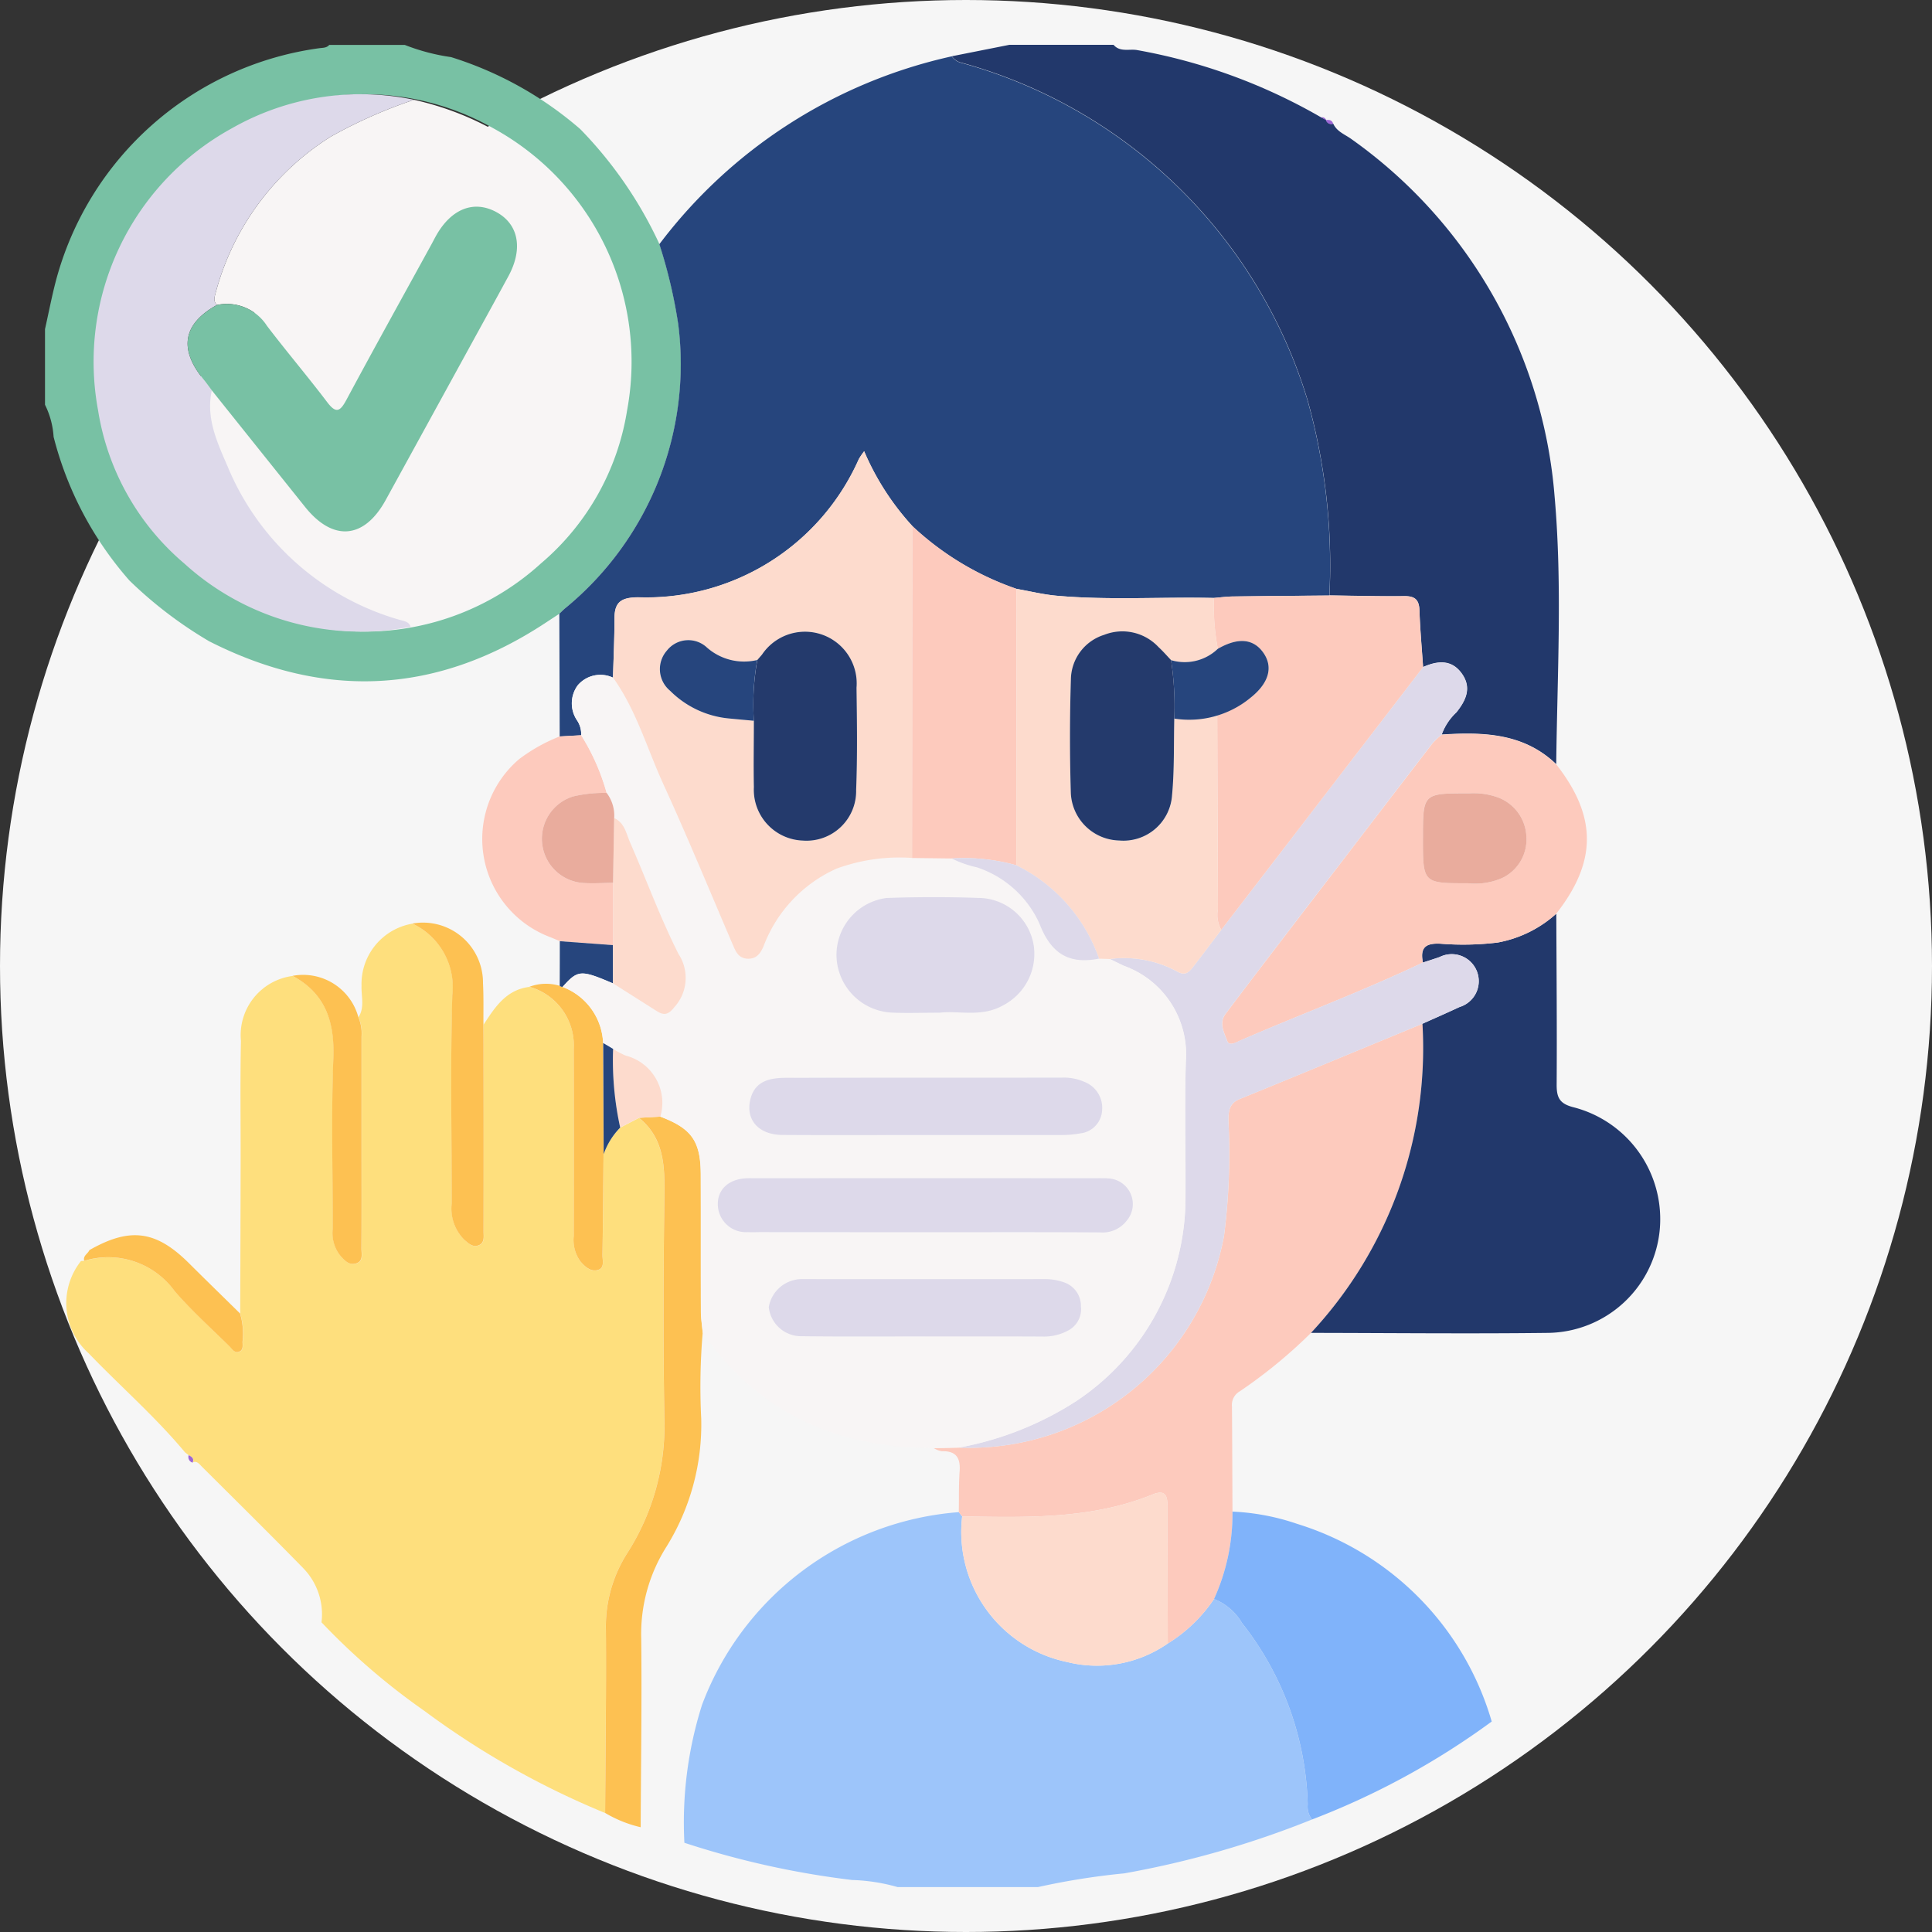 <svg xmlns="http://www.w3.org/2000/svg" width="109" height="109" viewBox="0 0 109 109">
  <rect x="0" y="0" width="109" height="109" fill="#333333" stroke="none"/>
  <g id="Grupo_75183" data-name="Grupo 75183" transform="translate(847 8532.864)">
    <circle id="Elipse_4744" data-name="Elipse 4744" cx="54.5" cy="54.5" r="54.5" transform="translate(-847 -8532.864)" fill="#f6f6f6"/>
    <g id="Grupo_75181" data-name="Grupo 75181" transform="translate(-844.465 -8530.33)">
      <path id="Trazado_145320" data-name="Trazado 145320" d="M1769.815,1251.449a49.121,49.121,0,0,0,9.463,2.1,10.439,10.439,0,0,1,2.568.4h7.917a40.351,40.351,0,0,1,4.87-.774,53.5,53.5,0,0,0,10.594-3.041,1.163,1.163,0,0,1-.245-.847,17.273,17.273,0,0,0-3.712-10.242,3.163,3.163,0,0,0-1.575-1.349,8.577,8.577,0,0,1-2.609,2.512,6.992,6.992,0,0,1-5.685,1.042,7.5,7.5,0,0,1-5.915-8.214l-.19-.24a16.827,16.827,0,0,0-14.486,10.872A21.968,21.968,0,0,0,1769.815,1251.449Z" transform="translate(-1733.738 -1150.017)" fill="#9dc5fa"/>
      <path id="Trazado_145321" data-name="Trazado 145321" d="M1722.08,829.088a31.918,31.918,0,0,0-10.4-3.8c-.43-.068-.95.129-1.309-.292h-5.887l-3.237.643a.921.921,0,0,0,.577.373,28.229,28.229,0,0,1,19.495,19.033,34.645,34.645,0,0,1,1.232,11.011c1.4.017,2.81.058,4.214.04.6-.008.842.194.863.8.036,1.069.134,2.135.205,3.2.806-.358,1.6-.445,2.179.358s.254,1.511-.3,2.2a3.189,3.189,0,0,0-.827,1.251c2.335-.147,4.618-.092,6.458,1.673.058-5.034.35-10.091-.091-15.1a27.361,27.361,0,0,0-11.437-20.146c-.367-.275-.85-.427-1.057-.9l.005.006a.317.317,0,0,1-.409-.217l.012.008Z" transform="translate(-1650.079 -825)" fill="#22386b"/>
      <path id="Trazado_145322" data-name="Trazado 145322" d="M1950.178,855.215a23.555,23.555,0,0,0,4.5,3.429c6.536,3.319,12.871,2.99,19-1.057l.761-.5c.1-.094.19-.192.292-.28a17.811,17.811,0,0,0,6.417-16.045,28.316,28.316,0,0,0-1.067-4.523,23.262,23.262,0,0,0-4.465-6.488,20.379,20.379,0,0,0-7.292-4.065,11.592,11.592,0,0,1-2.61-.687h-4.263c-.149.174-.36.158-.557.184a17.878,17.878,0,0,0-14.863,13.118c-.235.9-.412,1.822-.616,2.733V845.3a4.714,4.714,0,0,1,.485,1.809A19.584,19.584,0,0,0,1950.178,855.215Zm10.256-27.12a14.667,14.667,0,0,1,10.263,1.6,15.017,15.017,0,0,1,7.56,15.911,14.242,14.242,0,0,1-4.861,8.645,14.774,14.774,0,0,1-12.775,3.573c-7.591-1.717-12.371-7.531-12.368-15.047C1948.256,835.647,1953.172,829.722,1960.434,828.095Z" transform="translate(-1945.411 -824.998)" fill="#78c1a4"/>
      <path id="Trazado_145326" data-name="Trazado 145326" d="M1740.437,1124.606l.19.24c3.635.059,7.277.172,10.743-1.236.775-.315.844.14.843.733,0,2.558.008,5.116.014,7.675a8.577,8.577,0,0,0,2.609-2.512,11.594,11.594,0,0,0,1.041-4.931c-.008-1.979-.013-3.958-.029-5.936a.873.873,0,0,1,.425-.838,28.037,28.037,0,0,0,4.034-3.308,23.559,23.559,0,0,0,6.288-17.441c-3.436,1.418-6.869,2.843-10.31,4.247-.6.245-.636.7-.635,1.231a36.4,36.4,0,0,1-.247,6.474,14.618,14.618,0,0,1-14.956,11.961l-1.427.029a1.315,1.315,0,0,0,.458.176c.8-.024,1.06.367,1.006,1.124S1740.45,1123.835,1740.437,1124.606Z" transform="translate(-1688.878 -1041.828)" fill="#fdcabd"/>
      <path id="Trazado_145327" data-name="Trazado 145327" d="M1679.278,1072.672a23.56,23.56,0,0,1-6.288,17.441c4.46.005,8.921.054,13.38,0a6.418,6.418,0,0,0,6.3-5.863,6.519,6.519,0,0,0-4.834-6.857c-.824-.2-.991-.55-.986-1.3.021-3.21-.009-6.42-.02-9.63a6.739,6.739,0,0,1-3.3,1.626,16.073,16.073,0,0,1-3.224.068c-.869-.048-1.167.235-1,1.063.314-.1.63-.2.943-.311a1.523,1.523,0,1,1,1.126,2.818C1680.678,1072.051,1679.976,1072.357,1679.278,1072.672Z" transform="translate(-1601.561 -1017.448)" fill="#22386b"/>
      <path id="Trazado_145328" data-name="Trazado 145328" d="M1720.926,1232.645a11.6,11.6,0,0,1-1.041,4.931,3.163,3.163,0,0,1,1.575,1.349,17.273,17.273,0,0,1,3.712,10.242,1.162,1.162,0,0,0,.245.847,43.24,43.24,0,0,0,10.135-5.526,16.477,16.477,0,0,0-10.965-11.147A12.994,12.994,0,0,0,1720.926,1232.645Z" transform="translate(-1653.927 -1149.897)" fill="#80b3fa"/>
      <path id="Trazado_145329" data-name="Trazado 145329" d="M1704.763,1029.363c-.171-.828.127-1.11,1-1.062a16.072,16.072,0,0,0,3.224-.068,6.737,6.737,0,0,0,3.3-1.626c2.306-2.941,2.305-5.484,0-8.425-1.84-1.765-4.123-1.82-6.458-1.673a4.106,4.106,0,0,0-.517.479q-4.744,6.178-9.475,12.365-1.107,1.446-2.2,2.9c-.4.528-.083,1.055.087,1.53.115.322.495.085.716-.011C1697.869,1032.282,1701.381,1030.974,1704.763,1029.363Zm0-7.024c0-2.526,0-2.524,2.581-2.521a4.076,4.076,0,0,1,1.592.206,2.471,2.471,0,0,1,1.665,2.218,2.413,2.413,0,0,1-1.322,2.33,3.773,3.773,0,0,1-1.966.317C1704.767,1024.891,1704.767,1024.891,1704.767,1022.339Z" transform="translate(-1627.022 -977.592)" fill="#fdcabd"/>
      <path id="Trazado_145330" data-name="Trazado 145330" d="M1964.235,1108.63a38.089,38.089,0,0,0,5.808,5,47.126,47.126,0,0,0,10.191,5.758c.019-3.447.07-6.894.043-10.34a7.682,7.682,0,0,1,1.206-4.318,13.312,13.312,0,0,0,2.093-7.591c-.07-4.156-.054-8.315,0-12.472.022-1.688.03-3.308-1.431-4.495l-1.058.551a4.053,4.053,0,0,0-.937,1.5c-.018,1.892-.03,3.784-.061,5.676-.005.311.152.761-.292.866-.384.091-.7-.193-.947-.484a2.05,2.05,0,0,1-.382-1.433q.008-5.273,0-10.545a3.433,3.433,0,0,0-2.5-3.522c-1.317.159-1.95,1.148-2.589,2.13,0,.778.007,1.555.007,2.333q0,4.667,0,9.333c0,.293.075.655-.289.792-.331.125-.571-.114-.8-.318a2.479,2.479,0,0,1-.71-2.033c0-3.922-.077-7.848.035-11.767a3.952,3.952,0,0,0-2.257-4.038,3.452,3.452,0,0,0-2.872,3.51c-.022.589.188,1.21-.171,1.768a2.375,2.375,0,0,1,.181,1.088q0,3.193,0,6.386c0,1.858.005,3.717-.006,5.575,0,.314.122.732-.328.855-.38.1-.624-.183-.856-.432a2.052,2.052,0,0,1-.438-1.514c.007-3.21-.088-6.423.036-9.628.079-2.051-.429-3.649-2.3-4.658a3.368,3.368,0,0,0-2.922,3.663c-.047,2.327-.012,4.656-.017,6.984q-.009,4.2-.024,8.4a3.949,3.949,0,0,1,.139,1.6c.005.194.052.442-.165.544-.282.133-.422-.141-.578-.294-1.034-1.02-2.119-2-3.07-3.09a4.631,4.631,0,0,0-5.118-1.73l.016-.006-.206.012a3.811,3.811,0,0,0,.437,5.212c1.8,1.871,3.76,3.579,5.427,5.577l.236.188-.016-.018c.169.091.327.187.22.421l-.012-.017c.246-.106.374.083.509.218,1.914,1.909,3.84,3.807,5.729,5.74A3.729,3.729,0,0,1,1964.235,1108.63Z" transform="translate(-1948.631 -1019.636)" fill="#fedf7d"/>
      <path id="Trazado_145331" data-name="Trazado 145331" d="M1787.037,828.17a28.33,28.33,0,0,0-16.5,10.6,28.351,28.351,0,0,1,1.067,4.524,17.811,17.811,0,0,1-6.417,16.045c-.1.089-.195.187-.292.28l.02,6.925,1.211-.068a1.39,1.39,0,0,0-.238-.85,1.716,1.716,0,0,1,.041-1.966,1.675,1.675,0,0,1,1.992-.437c.031-1.112.085-2.224.084-3.337,0-.933.381-1.182,1.334-1.192a13.119,13.119,0,0,0,12.452-7.8,4.343,4.343,0,0,1,.3-.44,14.875,14.875,0,0,0,2.723,4.225,16.329,16.329,0,0,0,5.863,3.534c.758.133,1.512.32,2.276.389,2.951.264,5.912.058,8.868.126.364-.029.727-.078,1.091-.083,1.809-.025,3.618-.037,5.426-.054a34.652,34.652,0,0,0-1.231-11.011,28.23,28.23,0,0,0-19.5-19.033A.921.921,0,0,1,1787.037,828.17Z" transform="translate(-1735.873 -827.526)" fill="#26457d"/>
      <path id="Trazado_145332" data-name="Trazado 145332" d="M1969.678,1016.855l-1.211.068a9.554,9.554,0,0,0-2.286,1.279,5.916,5.916,0,0,0,1.736,10.041c.188.075.374.155.561.233l3,.222q0-1.757,0-3.515c-.54.007-1.081.046-1.618.014a2.5,2.5,0,0,1-.645-4.884,7.5,7.5,0,0,1,1.9-.2A12.219,12.219,0,0,0,1969.678,1016.855Z" transform="translate(-1939.423 -977.91)" fill="#fdcabd"/>
      <path id="Trazado_145333" data-name="Trazado 145333" d="M2000.047,1069.089a3.952,3.952,0,0,1,2.257,4.038c-.112,3.919-.032,7.844-.035,11.767a2.479,2.479,0,0,0,.71,2.033c.231.2.471.442.8.318.365-.137.289-.5.289-.792q.008-4.667,0-9.333c0-.778,0-1.555-.007-2.333s.016-1.554-.025-2.329A3.387,3.387,0,0,0,2000.047,1069.089Z" transform="translate(-1979.321 -1019.517)" fill="#fdc152"/>
      <path id="Trazado_145334" data-name="Trazado 145334" d="M2033.958,1083.521c1.871,1.009,2.379,2.607,2.3,4.658-.124,3.205-.029,6.418-.036,9.628a2.052,2.052,0,0,0,.438,1.514c.231.249.475.536.856.432.45-.123.326-.541.328-.855.012-1.858.006-3.717.006-5.575q0-3.193,0-6.386a2.377,2.377,0,0,0-.181-1.088A3.227,3.227,0,0,0,2033.958,1083.521Z" transform="translate(-2019.987 -1030.999)" fill="#fdc152"/>
      <path id="Trazado_145335" data-name="Trazado 145335" d="M1966.728,1086.108a3.433,3.433,0,0,1,2.5,3.522q.011,5.272,0,10.545a2.049,2.049,0,0,0,.382,1.433c.249.29.564.574.947.484.443-.1.286-.554.292-.866.031-1.892.043-3.784.061-5.676q-.013-3.135-.026-6.269a3.529,3.529,0,0,0-2.288-3.165.274.274,0,0,1-.161-.063A2.65,2.65,0,0,0,1966.728,1086.108Z" transform="translate(-1939.394 -1032.969)" fill="#fdc152"/>
      <path id="Trazado_145336" data-name="Trazado 145336" d="M2067.039,1157.278a4.631,4.631,0,0,1,5.118,1.73c.95,1.093,2.036,2.07,3.07,3.09.156.153.3.427.578.294.217-.1.17-.351.165-.544a3.951,3.951,0,0,0-.139-1.6c-.962-.946-1.929-1.888-2.886-2.84-1.856-1.846-3.323-2.041-5.613-.735C2067.246,1156.881,2066.958,1156.99,2067.039,1157.278Z" transform="translate(-2064.823 -1088.678)" fill="#fdc152"/>
      <path id="Trazado_145337" data-name="Trazado 145337" d="M1964.109,1076.623a.272.272,0,0,0,.161.063c.866-.969,1.017-.98,2.845-.2q0-1.078,0-2.157l-3-.222Q1964.115,1075.365,1964.109,1076.623Z" transform="translate(-1935.066 -1023.54)" fill="#26457d"/>
      <path id="Trazado_145338" data-name="Trazado 145338" d="M1763.948,845.862a.317.317,0,0,0,.409.217C1764.3,845.854,1764.134,845.84,1763.948,845.862Z" transform="translate(-1691.676 -841.621)" fill="#9c66d4"/>
      <path id="Trazado_145339" data-name="Trazado 145339" d="M1765.905,845.129l.282.16A.231.231,0,0,0,1765.905,845.129Z" transform="translate(-1693.904 -841.04)" fill="#9c66d4"/>
      <path id="Trazado_145341" data-name="Trazado 145341" d="M1941.186,1162.961c.016-3.549.07-7.1.031-10.648a9.18,9.18,0,0,1,1.427-5.183,13.075,13.075,0,0,0,1.957-7.228,35.821,35.821,0,0,1,.085-4.855c-.036-.4-.1-.8-.1-1.206-.01-2.571,0-5.142-.008-7.713-.008-1.882-.516-2.592-2.279-3.258l-1.207.068c1.461,1.187,1.453,2.807,1.431,4.495-.054,4.157-.069,8.316,0,12.472a13.312,13.312,0,0,1-2.093,7.592,7.682,7.682,0,0,0-1.206,4.318c.026,3.446-.024,6.893-.043,10.34A7,7,0,0,0,1941.186,1162.961Z" transform="translate(-1907.575 -1062.406)" fill="#fdc152"/>
      <path id="Trazado_145343" data-name="Trazado 145343" d="M2081.023,1217.385c.107-.234-.051-.331-.22-.421A.33.33,0,0,0,2081.023,1217.385Z" transform="translate(-2072.694 -1137.4)" fill="#9d66d4"/>
      <path id="Trazado_145344" data-name="Trazado 145344" d="M2082.2,1216.315l-.236-.188Z" transform="translate(-2074.077 -1136.733)" fill="#9d66d4"/>
      <path id="Trazado_145345" data-name="Trazado 145345" d="M2111,1162.93l.206-.012Z" transform="translate(-2108.978 -1094.324)" fill="#fdc152"/>
      <path id="Trazado_145346" data-name="Trazado 145346" d="M1821.56,1235.893c-.006-2.558-.016-5.116-.014-7.675,0-.594-.068-1.048-.843-.733-3.466,1.408-7.108,1.295-10.743,1.236a7.5,7.5,0,0,0,5.915,8.214A6.992,6.992,0,0,0,1821.56,1235.893Z" transform="translate(-1758.211 -1145.703)" fill="#fddbcd"/>
      <path id="Trazado_145347" data-name="Trazado 145347" d="M1749.681,1013.568c-3.383,1.611-6.894,2.92-10.33,4.407-.222.1-.6.333-.716.011-.17-.475-.486-1-.087-1.53q1.1-1.452,2.2-2.9,4.734-6.186,9.475-12.365a4.108,4.108,0,0,1,.517-.479,3.185,3.185,0,0,1,.827-1.251c.554-.693.87-1.413.3-2.2s-1.373-.716-2.179-.358l-11.383,14.822c-.526.693-1.047,1.388-1.58,2.076-.233.3-.451.544-.914.268a6.305,6.305,0,0,0-3.795-.7c.272.131.541.268.816.392a5.3,5.3,0,0,1,3.474,5.39c-.072,2.529,0,5.062-.018,7.594a13.787,13.787,0,0,1-6.161,11.565,18.337,18.337,0,0,1-6.621,2.625,14.618,14.618,0,0,0,14.956-11.961,36.423,36.423,0,0,0,.247-6.474c0-.536.035-.986.635-1.231,3.441-1.4,6.874-2.829,10.31-4.247.7-.314,1.4-.62,2.094-.946a1.523,1.523,0,1,0-1.126-2.818C1750.311,1013.363,1750,1013.464,1749.681,1013.568Z" transform="translate(-1671.94 -961.797)" fill="#ddd9ea"/>
      <path id="Trazado_145348" data-name="Trazado 145348" d="M1739.388,996.88l11.384-14.822c-.072-1.067-.169-2.134-.205-3.2-.021-.605-.266-.807-.863-.8-1.4.017-2.81-.023-4.214-.04-1.809.017-3.617.03-5.426.054-.364,0-.728.054-1.091.083a13.067,13.067,0,0,0,.22,2.874c1.131-.654,2.006-.58,2.569.217.579.82.307,1.737-.751,2.566a7.479,7.479,0,0,1-1.85.982q.018,5.459.039,10.918A1.7,1.7,0,0,0,1739.388,996.88Z" transform="translate(-1673.021 -946.955)" fill="#fdcabd"/>
      <path id="Trazado_145349" data-name="Trazado 145349" d="M2002.831,840.247c7.263,1.627,12.178,7.552,12.181,14.683,0,7.516-4.776,13.33-12.368,15.047-.108-.313-.4-.318-.653-.4a14.951,14.951,0,0,1-9.688-8.68c-.574-1.333-1.222-2.707-.876-4.255q2.63,3.288,5.261,6.576c1.575,1.965,3.329,1.818,4.541-.385q2.274-4.132,4.538-8.271c.8-1.453,1.6-2.9,2.387-4.36.837-1.546.579-2.927-.66-3.612-1.275-.7-2.559-.206-3.42,1.327-.1.177-.19.358-.288.536-1.594,2.906-3.2,5.8-4.77,8.722-.357.666-.585.786-1.088.123-1.1-1.455-2.288-2.848-3.394-4.3a2.689,2.689,0,0,0-2.815-1.178c-.212-.194-.152-.417-.086-.654a14.934,14.934,0,0,1,6.5-8.839A27.282,27.282,0,0,1,2002.831,840.247Z" transform="translate(-1982.009 -837.15)" fill="#f8f5f5"/>
      <path id="Trazado_145350" data-name="Trazado 145350" d="M1977.122,839.074a27.282,27.282,0,0,0-4.7,2.082,14.934,14.934,0,0,0-6.5,8.839c-.065.237-.126.46.086.654-1.912,1.054-2.173,2.469-.775,4.184.168.206.321.425.482.638-.346,1.548.3,2.922.876,4.255a14.951,14.951,0,0,0,9.688,8.68c.254.08.545.085.653.4a14.774,14.774,0,0,1-12.775-3.573,14.242,14.242,0,0,1-4.861-8.645,15.017,15.017,0,0,1,7.56-15.911A14.668,14.668,0,0,1,1977.122,839.074Z" transform="translate(-1956.299 -835.979)" fill="#ddd9ea"/>
      <path id="Trazado_145351" data-name="Trazado 145351" d="M1827.241,1043.736a18.34,18.34,0,0,0,6.621-2.625,13.787,13.787,0,0,0,6.161-11.565c.015-2.531-.054-5.065.019-7.594a5.3,5.3,0,0,0-3.474-5.39c-.275-.123-.544-.261-.816-.392l-.61-.018c-1.716.348-2.724-.309-3.362-1.979a5.9,5.9,0,0,0-3.526-3.17,6.076,6.076,0,0,1-1.422-.5l-2.237-.029a10.335,10.335,0,0,0-4.268.606,7.817,7.817,0,0,0-4.113,4.38c-.17.385-.382.71-.884.7-.454-.012-.641-.305-.795-.663-1.317-3.066-2.585-6.154-3.973-9.187-.922-2.014-1.527-4.182-2.84-6.012a1.675,1.675,0,0,0-1.992.437,1.716,1.716,0,0,0-.041,1.966,1.389,1.389,0,0,1,.238.85,12.193,12.193,0,0,1,1.437,3.257,2.1,2.1,0,0,1,.424,1.416c.6.27.685.889.906,1.394.918,2.093,1.7,4.253,2.732,6.287a2.455,2.455,0,0,1-.253,3c-.343.435-.591.457-.988.205l-2.463-1.562c-1.828-.778-1.979-.767-2.845.2a3.529,3.529,0,0,1,2.288,3.166l.558.334a5.275,5.275,0,0,0,.715.377,2.751,2.751,0,0,1,1.954,3.442c1.763.666,2.271,1.375,2.279,3.258.011,2.571,0,5.142.008,7.713,0,.4.067.8.1,1.206,3.141,4.577,7.605,6.51,13.031,6.524Zm-1.874-12.15h-9.325c-.237,0-.473.008-.709,0a1.586,1.586,0,0,1-1.694-1.62c.016-.85.69-1.419,1.74-1.42q9.933-.009,19.867,0a3.566,3.566,0,0,1,.506.018,1.447,1.447,0,0,1,.951,2.382,1.713,1.713,0,0,1-1.5.656C1831.922,1031.575,1828.645,1031.586,1825.367,1031.586Zm.8-12.387c-1.057,0-1.9.035-2.748-.007a3.278,3.278,0,0,1-3.089-3.177,3.241,3.241,0,0,1,2.833-3.288c1.791-.061,3.587-.062,5.378.005a3.186,3.186,0,0,1,2.916,2.674,3.269,3.269,0,0,1-1.722,3.376C1828.519,1019.478,1827.216,1019.069,1826.169,1019.2Zm-.788,6.9c-2.7,0-5.407.015-8.11-.006-1.356-.011-2.111-.892-1.776-2.08.285-1.011,1.159-1.141,2.031-1.143,5.17-.012,10.34,0,15.51-.009a2.87,2.87,0,0,1,1.285.238,1.574,1.574,0,0,1,1,1.612,1.385,1.385,0,0,1-1.23,1.293,6.085,6.085,0,0,1-1.105.093C1830.45,1026.105,1827.916,1026.1,1825.381,1026.1Zm-.019,11.363c-2.332,0-4.664.017-7-.008a1.836,1.836,0,0,1-1.859-1.644,1.9,1.9,0,0,1,1.83-1.578c.1-.007.2,0,.3,0q6.692,0,13.384,0a3.194,3.194,0,0,1,1.19.2,1.4,1.4,0,0,1,.906,1.341,1.354,1.354,0,0,1-.711,1.354,2.833,2.833,0,0,1-1.458.345C1829.756,1037.46,1827.559,1037.467,1825.362,1037.464Z" transform="translate(-1775.673 -964.6)" fill="#f8f5f5"/>
      <path id="Trazado_145352" data-name="Trazado 145352" d="M1710.228,1035.54c0,2.552,0,2.552,2.549,2.55a3.773,3.773,0,0,0,1.966-.317,2.413,2.413,0,0,0,1.322-2.33,2.47,2.47,0,0,0-1.665-2.218,4.072,4.072,0,0,0-1.592-.206C1710.228,1033.015,1710.228,1033.014,1710.228,1035.54Z" transform="translate(-1632.484 -990.792)" fill="#e9ac9d"/>
      <path id="Trazado_145353" data-name="Trazado 145353" d="M1953.277,1107.874a2.751,2.751,0,0,0-1.954-3.443,5.256,5.256,0,0,1-.715-.377,17.686,17.686,0,0,0,.4,4.438l1.058-.551Z" transform="translate(-1918.557 -1047.41)" fill="#fddbcd"/>
      <path id="Trazado_145354" data-name="Trazado 145354" d="M1963.076,1107.184a17.686,17.686,0,0,1-.4-4.438l-.558-.333q.013,3.134.026,6.269A4.053,4.053,0,0,1,1963.076,1107.184Z" transform="translate(-1930.621 -1046.101)" fill="#26457d"/>
      <path id="Trazado_145355" data-name="Trazado 145355" d="M1880.884,950.7c1.312,1.83,1.918,4,2.84,6.012,1.388,3.033,2.656,6.121,3.973,9.187.153.357.341.651.795.663.5.013.714-.311.884-.7a7.817,7.817,0,0,1,4.113-4.38,10.332,10.332,0,0,1,4.268-.606l.021-18.723a14.879,14.879,0,0,1-2.723-4.225,4.343,4.343,0,0,0-.3.44,13.119,13.119,0,0,1-12.452,7.8c-.952.01-1.334.259-1.334,1.192C1880.969,948.475,1880.915,949.588,1880.884,950.7Zm8.139-.991.264-.306a2.92,2.92,0,0,1,5.333,1.871c.025,1.922.054,3.848-.022,5.767a2.8,2.8,0,0,1-3.008,2.856,2.869,2.869,0,0,1-2.762-3.015c-.021-1.248,0-2.5,0-3.744-.466-.043-.932-.084-1.4-.13a5.4,5.4,0,0,1-3.329-1.563,1.582,1.582,0,0,1-.18-2.269,1.536,1.536,0,0,1,2.262-.167A3.175,3.175,0,0,0,1889.023,949.709Z" transform="translate(-1848.834 -915.007)" fill="#fddbcd"/>
      <path id="Trazado_145356" data-name="Trazado 145356" d="M1799.719,997.026l.61.018a6.305,6.305,0,0,1,3.795.7c.462.276.681.033.914-.268.532-.687,1.054-1.383,1.58-2.076a1.7,1.7,0,0,1-.19-1.169q-.026-5.459-.039-10.918a7.476,7.476,0,0,1-2.422.169c-.034,1.448.008,2.9-.123,4.343a2.749,2.749,0,0,1-2.98,2.541,2.8,2.8,0,0,1-2.731-2.722q-.095-3.184.005-6.372a2.672,2.672,0,0,1,1.883-2.512,2.789,2.789,0,0,1,3.067.7c.245.229.465.484.7.727a2.7,2.7,0,0,0,2.637-.637,13.067,13.067,0,0,1-.22-2.874c-2.956-.068-5.916.137-8.868-.126-.764-.068-1.518-.256-2.276-.389q0,7.8-.006,15.6A9.275,9.275,0,0,1,1799.719,997.026Z" transform="translate(-1740.25 -945.473)" fill="#fddbcd"/>
      <path id="Trazado_145357" data-name="Trazado 145357" d="M1857.879,977.877q0-7.8.006-15.6a16.33,16.33,0,0,1-5.863-3.534L1852,977.467l2.237.028A10.936,10.936,0,0,1,1857.879,977.877Z" transform="translate(-1803.078 -931.595)" fill="#fdcabd"/>
      <path id="Trazado_145358" data-name="Trazado 145358" d="M1943.929,1049.205l2.463,1.562c.4.252.644.23.988-.205a2.455,2.455,0,0,0,.253-3c-1.032-2.034-1.814-4.193-2.732-6.287-.221-.5-.307-1.124-.906-1.394q-.032,1.827-.062,3.654,0,1.757,0,3.515Q1943.93,1048.127,1943.929,1049.205Z" transform="translate(-1911.88 -996.261)" fill="#fddbcd"/>
      <path id="Trazado_145359" data-name="Trazado 145359" d="M1967.822,1037.973q.031-1.827.063-3.654a2.1,2.1,0,0,0-.424-1.416,7.483,7.483,0,0,0-1.9.2,2.5,2.5,0,0,0,.645,4.884C1966.742,1038.019,1967.283,1037.98,1967.822,1037.973Z" transform="translate(-1935.77 -990.701)" fill="#e9ac9d"/>
      <path id="Trazado_145360" data-name="Trazado 145360" d="M1782.076,995.055a5.446,5.446,0,0,0,4.272-1.151c1.059-.829,1.33-1.746.751-2.566-.563-.8-1.438-.871-2.569-.217a2.7,2.7,0,0,1-2.637.637A17.218,17.218,0,0,1,1782.076,995.055Z" transform="translate(-1718.36 -957.048)" fill="#26457d"/>
      <path id="Trazado_145361" data-name="Trazado 145361" d="M1986.446,880.33c-.16-.213-.313-.431-.482-.638-1.4-1.715-1.137-3.13.775-4.184a2.689,2.689,0,0,1,2.815,1.178c1.106,1.453,2.291,2.846,3.394,4.3.5.663.73.543,1.088-.123,1.567-2.92,3.176-5.817,4.77-8.722.1-.178.188-.359.288-.536.861-1.533,2.146-2.031,3.42-1.327,1.239.684,1.5,2.065.66,3.612-.789,1.457-1.591,2.907-2.387,4.36q-2.268,4.136-4.538,8.271c-1.212,2.2-2.967,2.35-4.542.385Q1989.074,883.62,1986.446,880.33Z" transform="translate(-1977.028 -860.837)" fill="#78c1a4"/>
      <path id="Trazado_145362" data-name="Trazado 145362" d="M1831.381,1143.031c3.278,0,6.555-.011,9.832.01a1.713,1.713,0,0,0,1.5-.656,1.447,1.447,0,0,0-.951-2.382,3.566,3.566,0,0,0-.506-.018q-9.933,0-19.867,0c-1.05,0-1.724.57-1.74,1.42a1.586,1.586,0,0,0,1.694,1.62c.236.012.473,0,.709,0Z" transform="translate(-1781.686 -1076.045)" fill="#ddd9ea"/>
      <path id="Trazado_145363" data-name="Trazado 145363" d="M1852.786,1068.386c1.047-.13,2.35.278,3.568-.417a3.269,3.269,0,0,0,1.722-3.376,3.186,3.186,0,0,0-2.916-2.674c-1.79-.068-3.587-.066-5.378-.005a3.24,3.24,0,0,0-2.833,3.288,3.278,3.278,0,0,0,3.089,3.177C1850.882,1068.421,1851.729,1068.386,1852.786,1068.386Z" transform="translate(-1802.29 -1013.786)" fill="#ddd9ea"/>
      <path id="Trazado_145364" data-name="Trazado 145364" d="M1838.08,1115.26c2.534,0,5.069,0,7.6,0a6.084,6.084,0,0,0,1.105-.093,1.385,1.385,0,0,0,1.23-1.293,1.574,1.574,0,0,0-1-1.613,2.87,2.87,0,0,0-1.285-.238c-5.17.005-10.34,0-15.51.009-.871,0-1.746.132-2.03,1.143-.334,1.188.42,2.07,1.776,2.08C1832.673,1115.274,1835.377,1115.259,1838.08,1115.26Z" transform="translate(-1788.371 -1053.758)" fill="#ddd9ea"/>
      <path id="Trazado_145365" data-name="Trazado 145365" d="M1842.9,1171.251c2.2,0,4.394-.005,6.59.006a2.833,2.833,0,0,0,1.458-.345,1.354,1.354,0,0,0,.711-1.354,1.4,1.4,0,0,0-.906-1.341,3.194,3.194,0,0,0-1.19-.2q-6.692.005-13.384,0c-.1,0-.2,0-.3,0a1.9,1.9,0,0,0-1.83,1.578,1.836,1.836,0,0,0,1.859,1.644C1838.237,1171.267,1840.569,1171.25,1842.9,1171.251Z" transform="translate(-1793.211 -1098.386)" fill="#ddd9ea"/>
      <path id="Trazado_145366" data-name="Trazado 145366" d="M1832.674,1051.325a10.935,10.935,0,0,0-3.641-.382,6.068,6.068,0,0,0,1.422.5,5.9,5.9,0,0,1,3.526,3.17c.638,1.67,1.647,2.328,3.362,1.979A9.276,9.276,0,0,0,1832.674,1051.325Z" transform="translate(-1777.874 -1005.044)" fill="#ddd9ea"/>
      <path id="Trazado_145367" data-name="Trazado 145367" d="M1896.326,993.046c0,1.248-.025,2.5,0,3.744a2.869,2.869,0,0,0,2.762,3.015,2.8,2.8,0,0,0,3.008-2.856c.076-1.92.047-3.845.022-5.767a2.92,2.92,0,0,0-5.333-1.871l-.264.306A14.123,14.123,0,0,0,1896.326,993.046Z" transform="translate(-1856.329 -954.915)" fill="#243a6c"/>
      <path id="Trazado_145368" data-name="Trazado 145368" d="M1929.32,994.99a14.123,14.123,0,0,1,.191-3.429,3.175,3.175,0,0,1-2.835-.7,1.536,1.536,0,0,0-2.262.167,1.582,1.582,0,0,0,.18,2.269,5.4,5.4,0,0,0,3.329,1.563C1928.389,994.906,1928.855,994.947,1929.32,994.99Z" transform="translate(-1889.323 -956.859)" fill="#26457d"/>
      <path id="Trazado_145369" data-name="Trazado 145369" d="M1813.791,992.913a17.218,17.218,0,0,0-.183-3.3c-.232-.243-.452-.5-.7-.727a2.789,2.789,0,0,0-3.067-.7,2.672,2.672,0,0,0-1.883,2.512q-.1,3.183-.005,6.372a2.8,2.8,0,0,0,2.731,2.722,2.749,2.749,0,0,0,2.98-2.541C1813.8,995.816,1813.757,994.361,1813.791,992.913Z" transform="translate(-1750.075 -954.906)" fill="#243a6c"/>
    </g>
  </g>
</svg>
